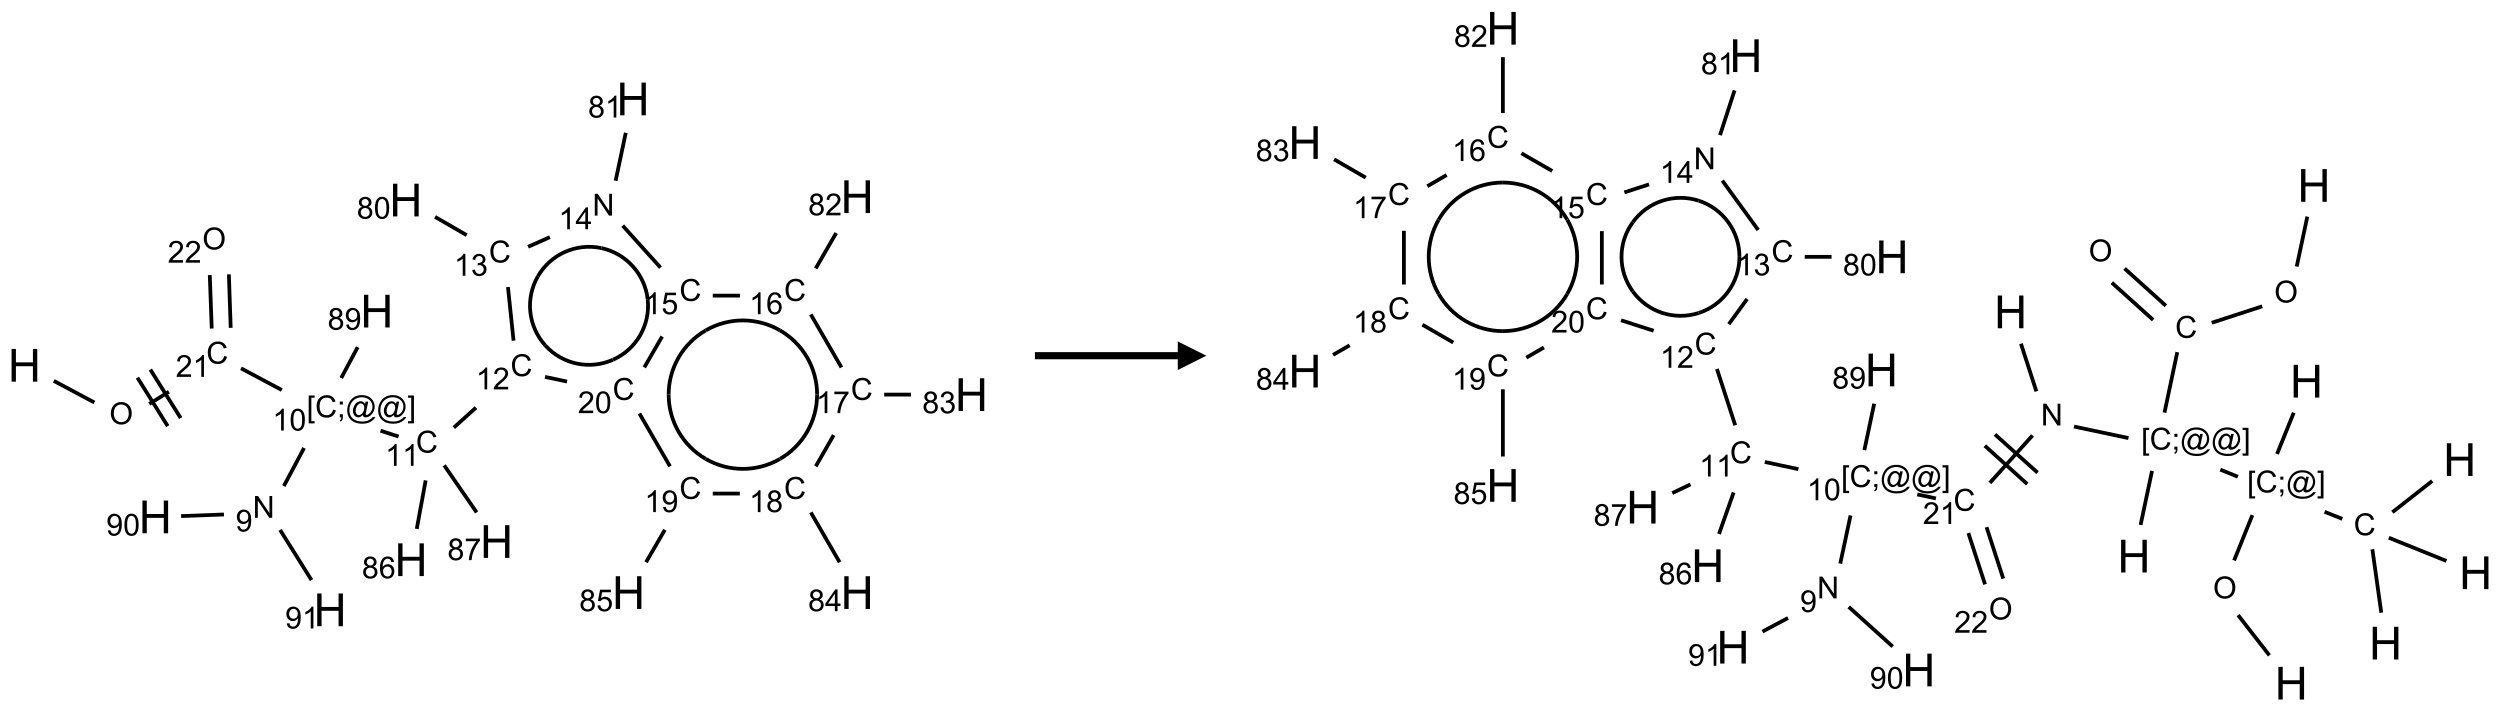 <?xml version="1.0" encoding="UTF-8"?>
<svg xmlns="http://www.w3.org/2000/svg" xmlns:xlink="http://www.w3.org/1999/xlink" width="875" height="249" viewBox="0 0 875 249">
<defs>
<g>
<g id="glyph-0-0">
<path d="M 2 0 L 2 -10 L 10 -10 L 10 0 Z M 2.25 -0.25 L 9.75 -0.25 L 9.75 -9.75 L 2.25 -9.75 Z M 2.25 -0.25 "/>
</g>
<g id="glyph-0-1">
<path d="M 1.281 0 L 1.281 -11.453 L 2.797 -11.453 L 2.797 -6.75 L 8.75 -6.75 L 8.75 -11.453 L 10.266 -11.453 L 10.266 0 L 8.75 0 L 8.75 -5.398 L 2.797 -5.398 L 2.797 0 Z M 1.281 0 "/>
</g>
<g id="glyph-1-0">
<path d="M 1.332 0 L 1.332 -6.668 L 6.668 -6.668 L 6.668 0 Z M 1.5 -0.168 L 6.5 -0.168 L 6.5 -6.5 L 1.5 -6.5 Z M 1.5 -0.168 "/>
</g>
<g id="glyph-1-1">
<path d="M 0.516 -3.719 C 0.516 -4.984 0.855 -5.977 1.535 -6.695 C 2.215 -7.414 3.094 -7.77 4.172 -7.77 C 4.875 -7.77 5.512 -7.602 6.078 -7.266 C 6.645 -6.93 7.074 -6.461 7.371 -5.855 C 7.668 -5.254 7.816 -4.57 7.816 -3.809 C 7.816 -3.035 7.66 -2.34 7.348 -1.73 C 7.035 -1.117 6.594 -0.656 6.02 -0.34 C 5.449 -0.027 4.828 0.129 4.168 0.129 C 3.449 0.129 2.805 -0.043 2.238 -0.391 C 1.672 -0.738 1.246 -1.211 0.953 -1.812 C 0.66 -2.414 0.516 -3.047 0.516 -3.719 Z M 1.559 -3.703 C 1.559 -2.781 1.805 -2.059 2.301 -1.527 C 2.793 -1 3.414 -0.734 4.16 -0.734 C 4.922 -0.734 5.547 -1 6.039 -1.535 C 6.531 -2.07 6.777 -2.828 6.777 -3.812 C 6.777 -4.434 6.672 -4.977 6.461 -5.441 C 6.25 -5.902 5.945 -6.262 5.539 -6.52 C 5.133 -6.773 4.68 -6.902 4.176 -6.902 C 3.461 -6.902 2.848 -6.656 2.332 -6.164 C 1.816 -5.672 1.559 -4.852 1.559 -3.703 Z M 1.559 -3.703 "/>
</g>
<g id="glyph-1-2">
<path d="M 6.27 -2.676 L 7.281 -2.422 C 7.07 -1.594 6.688 -0.961 6.137 -0.523 C 5.586 -0.086 4.914 0.129 4.121 0.129 C 3.297 0.129 2.629 -0.039 2.113 -0.371 C 1.598 -0.707 1.203 -1.191 0.934 -1.828 C 0.664 -2.465 0.531 -3.145 0.531 -3.875 C 0.531 -4.672 0.684 -5.363 0.988 -5.957 C 1.293 -6.547 1.723 -6.996 2.285 -7.305 C 2.844 -7.613 3.461 -7.766 4.137 -7.766 C 4.898 -7.766 5.543 -7.57 6.062 -7.184 C 6.582 -6.793 6.945 -6.246 7.152 -5.543 L 6.156 -5.309 C 5.98 -5.863 5.723 -6.266 5.387 -6.52 C 5.051 -6.773 4.625 -6.902 4.113 -6.902 C 3.527 -6.902 3.039 -6.762 2.645 -6.48 C 2.25 -6.199 1.973 -5.82 1.812 -5.348 C 1.652 -4.871 1.574 -4.383 1.574 -3.879 C 1.574 -3.23 1.668 -2.664 1.855 -2.18 C 2.047 -1.695 2.34 -1.332 2.738 -1.094 C 3.137 -0.855 3.57 -0.734 4.035 -0.734 C 4.602 -0.734 5.082 -0.898 5.473 -1.223 C 5.867 -1.551 6.133 -2.035 6.27 -2.676 Z M 6.27 -2.676 "/>
</g>
<g id="glyph-1-3">
<path d="M 5.371 -0.902 L 5.371 0 L 0.324 0 C 0.316 -0.227 0.352 -0.441 0.434 -0.652 C 0.562 -0.996 0.766 -1.332 1.051 -1.668 C 1.332 -2 1.742 -2.387 2.277 -2.824 C 3.105 -3.504 3.668 -4.043 3.957 -4.441 C 4.25 -4.84 4.395 -5.215 4.395 -5.566 C 4.395 -5.938 4.262 -6.254 3.996 -6.508 C 3.73 -6.762 3.387 -6.891 2.957 -6.891 C 2.508 -6.891 2.145 -6.754 1.875 -6.484 C 1.605 -6.215 1.469 -5.84 1.465 -5.359 L 0.5 -5.457 C 0.566 -6.176 0.812 -6.727 1.246 -7.102 C 1.676 -7.477 2.254 -7.668 2.98 -7.668 C 3.711 -7.668 4.293 -7.465 4.719 -7.059 C 5.145 -6.652 5.359 -6.148 5.359 -5.547 C 5.359 -5.242 5.297 -4.941 5.172 -4.645 C 5.047 -4.352 4.84 -4.039 4.551 -3.715 C 4.262 -3.387 3.777 -2.938 3.105 -2.371 C 2.543 -1.898 2.18 -1.578 2.02 -1.41 C 1.859 -1.242 1.73 -1.07 1.625 -0.902 Z M 5.371 -0.902 "/>
</g>
<g id="glyph-1-4">
<path d="M 3.973 0 L 3.035 0 L 3.035 -5.973 C 2.809 -5.758 2.516 -5.543 2.148 -5.328 C 1.781 -5.113 1.453 -4.953 1.16 -4.844 L 1.16 -5.75 C 1.684 -5.996 2.145 -6.297 2.535 -6.645 C 2.93 -6.996 3.207 -7.336 3.371 -7.668 L 3.973 -7.668 Z M 3.973 0 "/>
</g>
<g id="glyph-1-5">
<path d="M 0.723 2.121 L 0.723 -7.637 L 2.793 -7.637 L 2.793 -6.859 L 1.66 -6.859 L 1.66 1.344 L 2.793 1.344 L 2.793 2.121 Z M 0.723 2.121 "/>
</g>
<g id="glyph-1-6">
<path d="M 0.949 -4.465 L 0.949 -5.531 L 2.016 -5.531 L 2.016 -4.465 Z M 0.949 0 L 0.949 -1.066 L 2.016 -1.066 L 2.016 0 C 2.016 0.391 1.945 0.711 1.809 0.949 C 1.668 1.191 1.449 1.379 1.145 1.512 L 0.887 1.109 C 1.082 1.023 1.23 0.895 1.324 0.727 C 1.418 0.559 1.469 0.316 1.48 0 Z M 0.949 0 "/>
</g>
<g id="glyph-1-7">
<path d="M 6.047 -0.848 C 5.82 -0.59 5.57 -0.379 5.289 -0.223 C 5.008 -0.062 4.73 0.016 4.449 0.016 C 4.141 0.016 3.84 -0.074 3.547 -0.254 C 3.254 -0.434 3.02 -0.715 2.836 -1.09 C 2.652 -1.465 2.562 -1.875 2.562 -2.324 C 2.562 -2.875 2.703 -3.43 2.988 -3.98 C 3.27 -4.535 3.621 -4.953 4.043 -5.23 C 4.461 -5.508 4.871 -5.645 5.266 -5.645 C 5.566 -5.645 5.855 -5.566 6.129 -5.41 C 6.402 -5.25 6.641 -5.012 6.84 -4.688 L 7.016 -5.496 L 7.949 -5.496 L 7.199 -2 C 7.094 -1.516 7.043 -1.246 7.043 -1.191 C 7.043 -1.098 7.078 -1.02 7.148 -0.949 C 7.219 -0.883 7.305 -0.848 7.406 -0.848 C 7.59 -0.848 7.832 -0.953 8.129 -1.168 C 8.527 -1.445 8.84 -1.816 9.07 -2.285 C 9.301 -2.75 9.418 -3.234 9.418 -3.73 C 9.418 -4.309 9.27 -4.852 8.973 -5.355 C 8.676 -5.859 8.23 -6.262 7.645 -6.562 C 7.055 -6.863 6.406 -7.016 5.691 -7.016 C 4.879 -7.016 4.137 -6.824 3.465 -6.445 C 2.793 -6.066 2.273 -5.52 1.902 -4.809 C 1.535 -4.098 1.348 -3.34 1.348 -2.527 C 1.348 -1.676 1.535 -0.941 1.902 -0.328 C 2.273 0.285 2.809 0.742 3.508 1.035 C 4.207 1.328 4.984 1.473 5.832 1.473 C 6.742 1.473 7.504 1.32 8.121 1.016 C 8.734 0.711 9.195 0.34 9.5 -0.098 L 10.441 -0.098 C 10.266 0.266 9.961 0.637 9.531 1.016 C 9.102 1.395 8.59 1.695 7.996 1.914 C 7.402 2.133 6.688 2.246 5.848 2.246 C 5.078 2.246 4.367 2.145 3.715 1.949 C 3.066 1.75 2.512 1.453 2.051 1.055 C 1.594 0.656 1.25 0.199 1.016 -0.316 C 0.723 -0.973 0.578 -1.684 0.578 -2.441 C 0.578 -3.289 0.75 -4.098 1.098 -4.863 C 1.523 -5.805 2.125 -6.527 2.902 -7.027 C 3.684 -7.527 4.629 -7.777 5.738 -7.777 C 6.602 -7.777 7.375 -7.602 8.059 -7.246 C 8.746 -6.895 9.285 -6.371 9.684 -5.672 C 10.02 -5.07 10.188 -4.418 10.188 -3.715 C 10.188 -2.707 9.832 -1.812 9.125 -1.031 C 8.492 -0.328 7.801 0.02 7.051 0.02 C 6.812 0.02 6.617 -0.016 6.473 -0.09 C 6.324 -0.16 6.215 -0.266 6.145 -0.402 C 6.102 -0.488 6.066 -0.637 6.047 -0.848 Z M 3.527 -2.262 C 3.527 -1.785 3.641 -1.414 3.863 -1.152 C 4.09 -0.887 4.348 -0.754 4.641 -0.754 C 4.836 -0.754 5.039 -0.812 5.254 -0.93 C 5.469 -1.047 5.676 -1.219 5.871 -1.449 C 6.066 -1.676 6.23 -1.969 6.355 -2.32 C 6.48 -2.672 6.543 -3.027 6.543 -3.379 C 6.543 -3.852 6.426 -4.219 6.191 -4.48 C 5.957 -4.738 5.672 -4.871 5.332 -4.871 C 5.109 -4.871 4.902 -4.812 4.707 -4.699 C 4.512 -4.586 4.32 -4.406 4.137 -4.156 C 3.953 -3.906 3.805 -3.602 3.691 -3.246 C 3.582 -2.887 3.527 -2.559 3.527 -2.262 Z M 3.527 -2.262 "/>
</g>
<g id="glyph-1-8">
<path d="M 2.27 2.121 L 0.203 2.121 L 0.203 1.344 L 1.332 1.344 L 1.332 -6.859 L 0.203 -6.859 L 0.203 -7.637 L 2.27 -7.637 Z M 2.27 2.121 "/>
</g>
<g id="glyph-1-9">
<path d="M 0.441 -3.766 C 0.441 -4.668 0.535 -5.395 0.723 -5.945 C 0.906 -6.496 1.184 -6.922 1.551 -7.219 C 1.918 -7.516 2.375 -7.668 2.934 -7.668 C 3.344 -7.668 3.703 -7.586 4.012 -7.418 C 4.32 -7.254 4.574 -7.016 4.777 -6.707 C 4.977 -6.395 5.137 -6.016 5.25 -5.57 C 5.363 -5.125 5.422 -4.523 5.422 -3.766 C 5.422 -2.871 5.328 -2.148 5.145 -1.598 C 4.961 -1.047 4.688 -0.621 4.32 -0.32 C 3.953 -0.02 3.492 0.129 2.934 0.129 C 2.195 0.129 1.617 -0.133 1.199 -0.66 C 0.695 -1.297 0.441 -2.332 0.441 -3.766 Z M 1.406 -3.766 C 1.406 -2.512 1.555 -1.68 1.848 -1.262 C 2.141 -0.848 2.5 -0.641 2.934 -0.641 C 3.363 -0.641 3.727 -0.848 4.02 -1.266 C 4.312 -1.684 4.457 -2.516 4.457 -3.766 C 4.457 -5.023 4.312 -5.859 4.02 -6.27 C 3.727 -6.684 3.359 -6.891 2.922 -6.891 C 2.492 -6.891 2.148 -6.707 1.891 -6.344 C 1.566 -5.879 1.406 -5.02 1.406 -3.766 Z M 1.406 -3.766 "/>
</g>
<g id="glyph-1-10">
<path d="M 0.812 0 L 0.812 -7.637 L 1.848 -7.637 L 5.859 -1.641 L 5.859 -7.637 L 6.828 -7.637 L 6.828 0 L 5.793 0 L 1.781 -6 L 1.781 0 Z M 0.812 0 "/>
</g>
<g id="glyph-1-11">
<path d="M 0.582 -1.766 L 1.484 -1.848 C 1.562 -1.426 1.707 -1.117 1.922 -0.926 C 2.137 -0.734 2.414 -0.641 2.75 -0.641 C 3.039 -0.641 3.289 -0.707 3.508 -0.84 C 3.727 -0.973 3.902 -1.148 4.043 -1.367 C 4.18 -1.586 4.297 -1.887 4.391 -2.262 C 4.484 -2.637 4.531 -3.016 4.531 -3.406 C 4.531 -3.449 4.531 -3.512 4.527 -3.594 C 4.34 -3.297 4.082 -3.055 3.758 -2.867 C 3.434 -2.68 3.082 -2.59 2.703 -2.59 C 2.07 -2.59 1.535 -2.816 1.098 -3.277 C 0.66 -3.734 0.441 -4.34 0.441 -5.09 C 0.441 -5.863 0.672 -6.484 1.129 -6.957 C 1.586 -7.43 2.156 -7.668 2.844 -7.668 C 3.34 -7.668 3.793 -7.531 4.207 -7.266 C 4.617 -7 4.93 -6.617 5.145 -6.121 C 5.355 -5.629 5.465 -4.91 5.465 -3.973 C 5.465 -2.996 5.359 -2.223 5.145 -1.645 C 4.934 -1.066 4.617 -0.625 4.199 -0.324 C 3.781 -0.02 3.293 0.129 2.73 0.129 C 2.133 0.129 1.645 -0.035 1.266 -0.367 C 0.887 -0.699 0.66 -1.164 0.582 -1.766 Z M 4.422 -5.137 C 4.422 -5.676 4.277 -6.102 3.992 -6.418 C 3.707 -6.734 3.359 -6.891 2.957 -6.891 C 2.543 -6.891 2.18 -6.719 1.871 -6.379 C 1.562 -6.039 1.406 -5.598 1.406 -5.059 C 1.406 -4.57 1.555 -4.176 1.848 -3.871 C 2.141 -3.566 2.5 -3.418 2.934 -3.418 C 3.367 -3.418 3.723 -3.57 4.004 -3.871 C 4.281 -4.176 4.422 -4.598 4.422 -5.137 Z M 4.422 -5.137 "/>
</g>
<g id="glyph-1-12">
<path d="M 0.449 -2.016 L 1.387 -2.141 C 1.492 -1.609 1.676 -1.227 1.934 -0.992 C 2.191 -0.758 2.508 -0.641 2.879 -0.641 C 3.32 -0.641 3.695 -0.793 3.996 -1.098 C 4.301 -1.402 4.453 -1.781 4.453 -2.234 C 4.453 -2.664 4.312 -3.02 4.031 -3.301 C 3.75 -3.578 3.391 -3.719 2.957 -3.719 C 2.781 -3.719 2.562 -3.684 2.297 -3.613 L 2.402 -4.438 C 2.465 -4.43 2.516 -4.426 2.551 -4.426 C 2.949 -4.426 3.312 -4.531 3.629 -4.738 C 3.949 -4.949 4.109 -5.27 4.109 -5.703 C 4.109 -6.047 3.992 -6.332 3.762 -6.559 C 3.527 -6.785 3.227 -6.895 2.859 -6.895 C 2.496 -6.895 2.191 -6.781 1.949 -6.551 C 1.707 -6.324 1.547 -5.98 1.48 -5.52 L 0.543 -5.688 C 0.656 -6.316 0.918 -6.805 1.324 -7.148 C 1.73 -7.492 2.234 -7.668 2.84 -7.668 C 3.254 -7.668 3.641 -7.578 3.988 -7.398 C 4.34 -7.219 4.609 -6.977 4.793 -6.668 C 4.98 -6.359 5.074 -6.031 5.074 -5.684 C 5.074 -5.352 4.984 -5.051 4.809 -4.781 C 4.629 -4.512 4.367 -4.297 4.02 -4.137 C 4.473 -4.031 4.824 -3.816 5.074 -3.488 C 5.324 -3.16 5.449 -2.75 5.449 -2.254 C 5.449 -1.59 5.203 -1.023 4.719 -0.559 C 4.234 -0.098 3.617 0.137 2.875 0.137 C 2.203 0.137 1.648 -0.062 1.207 -0.465 C 0.762 -0.863 0.512 -1.379 0.449 -2.016 Z M 0.449 -2.016 "/>
</g>
<g id="glyph-1-13">
<path d="M 1.887 -4.141 C 1.496 -4.281 1.207 -4.484 1.02 -4.75 C 0.832 -5.016 0.738 -5.328 0.738 -5.699 C 0.738 -6.254 0.938 -6.719 1.34 -7.098 C 1.738 -7.477 2.27 -7.668 2.934 -7.668 C 3.598 -7.668 4.137 -7.473 4.543 -7.086 C 4.949 -6.699 5.152 -6.227 5.152 -5.672 C 5.152 -5.316 5.059 -5.008 4.871 -4.746 C 4.688 -4.484 4.406 -4.281 4.027 -4.141 C 4.496 -3.988 4.852 -3.742 5.098 -3.402 C 5.34 -3.062 5.465 -2.656 5.465 -2.184 C 5.465 -1.531 5.234 -0.98 4.77 -0.535 C 4.309 -0.09 3.703 0.129 2.949 0.129 C 2.195 0.129 1.586 -0.094 1.125 -0.539 C 0.664 -0.984 0.434 -1.543 0.434 -2.207 C 0.434 -2.703 0.559 -3.121 0.809 -3.457 C 1.062 -3.793 1.422 -4.02 1.887 -4.141 Z M 1.699 -5.73 C 1.699 -5.367 1.812 -5.074 2.047 -4.844 C 2.281 -4.613 2.582 -4.5 2.953 -4.5 C 3.312 -4.5 3.609 -4.613 3.84 -4.84 C 4.07 -5.066 4.188 -5.348 4.188 -5.676 C 4.188 -6.02 4.07 -6.309 3.832 -6.543 C 3.594 -6.777 3.297 -6.895 2.941 -6.895 C 2.586 -6.895 2.289 -6.781 2.051 -6.551 C 1.816 -6.324 1.699 -6.047 1.699 -5.73 Z M 1.395 -2.203 C 1.395 -1.938 1.461 -1.676 1.586 -1.426 C 1.711 -1.176 1.902 -0.984 2.152 -0.848 C 2.402 -0.711 2.672 -0.641 2.957 -0.641 C 3.406 -0.641 3.777 -0.785 4.066 -1.074 C 4.359 -1.363 4.504 -1.727 4.504 -2.172 C 4.504 -2.625 4.355 -2.996 4.055 -3.293 C 3.754 -3.586 3.379 -3.734 2.926 -3.734 C 2.484 -3.734 2.121 -3.59 1.832 -3.297 C 1.543 -3.004 1.395 -2.641 1.395 -2.203 Z M 1.395 -2.203 "/>
</g>
<g id="glyph-1-14">
<path d="M 3.449 0 L 3.449 -1.828 L 0.137 -1.828 L 0.137 -2.688 L 3.621 -7.637 L 4.387 -7.637 L 4.387 -2.688 L 5.418 -2.688 L 5.418 -1.828 L 4.387 -1.828 L 4.387 0 Z M 3.449 -2.688 L 3.449 -6.129 L 1.059 -2.688 Z M 3.449 -2.688 "/>
</g>
<g id="glyph-1-15">
<path d="M 0.441 -2 L 1.426 -2.082 C 1.5 -1.605 1.668 -1.242 1.934 -1.004 C 2.199 -0.762 2.52 -0.641 2.895 -0.641 C 3.348 -0.641 3.73 -0.812 4.043 -1.152 C 4.355 -1.492 4.512 -1.941 4.512 -2.504 C 4.512 -3.039 4.359 -3.461 4.059 -3.77 C 3.758 -4.078 3.367 -4.234 2.879 -4.234 C 2.578 -4.234 2.305 -4.164 2.062 -4.027 C 1.82 -3.891 1.629 -3.715 1.488 -3.496 L 0.609 -3.609 L 1.348 -7.531 L 5.145 -7.531 L 5.145 -6.637 L 2.098 -6.637 L 1.688 -4.582 C 2.145 -4.902 2.625 -5.062 3.129 -5.062 C 3.797 -5.062 4.359 -4.832 4.816 -4.371 C 5.277 -3.91 5.504 -3.312 5.504 -2.59 C 5.504 -1.898 5.305 -1.301 4.902 -0.797 C 4.41 -0.18 3.742 0.129 2.895 0.129 C 2.199 0.129 1.633 -0.062 1.195 -0.453 C 0.758 -0.844 0.504 -1.359 0.441 -2 Z M 0.441 -2 "/>
</g>
<g id="glyph-1-16">
<path d="M 5.309 -5.766 L 4.375 -5.691 C 4.293 -6.059 4.172 -6.328 4.02 -6.496 C 3.766 -6.762 3.453 -6.895 3.082 -6.895 C 2.785 -6.895 2.523 -6.812 2.297 -6.645 C 2 -6.43 1.77 -6.117 1.598 -5.703 C 1.43 -5.289 1.34 -4.703 1.332 -3.938 C 1.559 -4.281 1.836 -4.535 2.16 -4.703 C 2.488 -4.871 2.828 -4.953 3.188 -4.953 C 3.812 -4.953 4.344 -4.723 4.785 -4.262 C 5.223 -3.801 5.441 -3.207 5.441 -2.48 C 5.441 -2 5.34 -1.555 5.133 -1.145 C 4.926 -0.73 4.641 -0.418 4.281 -0.199 C 3.922 0.02 3.512 0.129 3.051 0.129 C 2.27 0.129 1.633 -0.156 1.141 -0.73 C 0.648 -1.305 0.402 -2.254 0.402 -3.574 C 0.402 -5.051 0.672 -6.121 1.219 -6.793 C 1.695 -7.375 2.336 -7.668 3.141 -7.668 C 3.742 -7.668 4.234 -7.5 4.617 -7.16 C 5 -6.824 5.23 -6.359 5.309 -5.766 Z M 1.48 -2.473 C 1.48 -2.152 1.547 -1.844 1.684 -1.547 C 1.82 -1.25 2.016 -1.027 2.262 -0.871 C 2.508 -0.719 2.766 -0.641 3.035 -0.641 C 3.434 -0.641 3.773 -0.801 4.059 -1.121 C 4.344 -1.441 4.484 -1.875 4.484 -2.422 C 4.484 -2.949 4.344 -3.367 4.062 -3.668 C 3.781 -3.973 3.426 -4.125 3 -4.125 C 2.578 -4.125 2.219 -3.973 1.922 -3.668 C 1.625 -3.363 1.48 -2.969 1.48 -2.473 Z M 1.48 -2.473 "/>
</g>
<g id="glyph-1-17">
<path d="M 0.504 -6.637 L 0.504 -7.535 L 5.449 -7.535 L 5.449 -6.809 C 4.961 -6.289 4.48 -5.602 4.004 -4.746 C 3.527 -3.887 3.156 -3.004 2.895 -2.098 C 2.707 -1.461 2.59 -0.762 2.535 0 L 1.574 0 C 1.582 -0.602 1.703 -1.328 1.926 -2.176 C 2.152 -3.027 2.477 -3.848 2.898 -4.637 C 3.32 -5.426 3.77 -6.094 4.246 -6.637 Z M 0.504 -6.637 "/>
</g>
</g>
</defs>
<path fill="none" stroke-width="0.033" stroke-linecap="butt" stroke-linejoin="miter" stroke="rgb(0%, 0%, 0%)" stroke-opacity="1" stroke-miterlimit="10" d="M 0.257 2.467 L 0.612 2.656 " transform="matrix(40, 0, 0, 40, 8.545, 34.629)"/>
<path fill="none" stroke-width="0.033" stroke-linecap="butt" stroke-linejoin="miter" stroke="rgb(0%, 0%, 0%)" stroke-opacity="1" stroke-miterlimit="10" d="M 1.092 2.669 L 1.264 2.562 " transform="matrix(40, 0, 0, 40, 8.545, 34.629)"/>
<path fill="none" stroke-width="0.033" stroke-linecap="butt" stroke-linejoin="miter" stroke="rgb(0%, 0%, 0%)" stroke-opacity="1" stroke-miterlimit="10" d="M 1.367 2.792 L 1.102 2.368 " transform="matrix(40, 0, 0, 40, 8.545, 34.629)"/>
<path fill="none" stroke-width="0.033" stroke-linecap="butt" stroke-linejoin="miter" stroke="rgb(0%, 0%, 0%)" stroke-opacity="1" stroke-miterlimit="10" d="M 1.254 2.863 L 0.989 2.439 " transform="matrix(40, 0, 0, 40, 8.545, 34.629)"/>
<path fill="none" stroke-width="0.033" stroke-linecap="butt" stroke-linejoin="miter" stroke="rgb(0%, 0%, 0%)" stroke-opacity="1" stroke-miterlimit="10" d="M 1.895 2.357 L 2.252 2.547 " transform="matrix(40, 0, 0, 40, 8.545, 34.629)"/>
<path fill="none" stroke-width="0.033" stroke-linecap="butt" stroke-linejoin="miter" stroke="rgb(0%, 0%, 0%)" stroke-opacity="1" stroke-miterlimit="10" d="M 2.447 3.054 L 2.27 3.387 " transform="matrix(40, 0, 0, 40, 8.545, 34.629)"/>
<path fill="none" stroke-width="0.033" stroke-linecap="butt" stroke-linejoin="miter" stroke="rgb(0%, 0%, 0%)" stroke-opacity="1" stroke-miterlimit="10" d="M 1.746 3.636 L 1.371 3.65 " transform="matrix(40, 0, 0, 40, 8.545, 34.629)"/>
<path fill="none" stroke-width="0.033" stroke-linecap="butt" stroke-linejoin="miter" stroke="rgb(0%, 0%, 0%)" stroke-opacity="1" stroke-miterlimit="10" d="M 2.237 3.771 L 2.512 4.21 " transform="matrix(40, 0, 0, 40, 8.545, 34.629)"/>
<path fill="none" stroke-width="0.033" stroke-linecap="butt" stroke-linejoin="miter" stroke="rgb(0%, 0%, 0%)" stroke-opacity="1" stroke-miterlimit="10" d="M 3.116 2.903 L 3.274 2.954 " transform="matrix(40, 0, 0, 40, 8.545, 34.629)"/>
<path fill="none" stroke-width="0.033" stroke-linecap="butt" stroke-linejoin="miter" stroke="rgb(0%, 0%, 0%)" stroke-opacity="1" stroke-miterlimit="10" d="M 3.757 2.876 L 3.951 2.701 " transform="matrix(40, 0, 0, 40, 8.545, 34.629)"/>
<path fill="none" stroke-width="0.033" stroke-linecap="butt" stroke-linejoin="miter" stroke="rgb(0%, 0%, 0%)" stroke-opacity="1" stroke-miterlimit="10" d="M 4.28 2.115 L 4.231 1.646 " transform="matrix(40, 0, 0, 40, 8.545, 34.629)"/>
<path fill="none" stroke-width="0.033" stroke-linecap="butt" stroke-linejoin="miter" stroke="rgb(0%, 0%, 0%)" stroke-opacity="1" stroke-miterlimit="10" d="M 3.87 1.192 L 3.593 1.032 " transform="matrix(40, 0, 0, 40, 8.545, 34.629)"/>
<path fill="none" stroke-width="0.033" stroke-linecap="butt" stroke-linejoin="miter" stroke="rgb(0%, 0%, 0%)" stroke-opacity="1" stroke-miterlimit="10" d="M 4.407 1.294 L 4.598 1.209 " transform="matrix(40, 0, 0, 40, 8.545, 34.629)"/>
<path fill="none" stroke-width="0.033" stroke-linecap="butt" stroke-linejoin="miter" stroke="rgb(0%, 0%, 0%)" stroke-opacity="1" stroke-miterlimit="10" d="M 5.173 0.716 L 5.262 0.296 " transform="matrix(40, 0, 0, 40, 8.545, 34.629)"/>
<path fill="none" stroke-width="0.033" stroke-linecap="butt" stroke-linejoin="miter" stroke="rgb(0%, 0%, 0%)" stroke-opacity="1" stroke-miterlimit="10" d="M 5.235 1.109 L 5.566 1.476 " transform="matrix(40, 0, 0, 40, 8.545, 34.629)"/>
<path fill="none" stroke-width="0.033" stroke-linecap="butt" stroke-linejoin="miter" stroke="rgb(0%, 0%, 0%)" stroke-opacity="1" stroke-miterlimit="10" d="M 6.023 1.721 L 6.261 1.721 " transform="matrix(40, 0, 0, 40, 8.545, 34.629)"/>
<path fill="none" stroke-width="0.033" stroke-linecap="butt" stroke-linejoin="miter" stroke="rgb(0%, 0%, 0%)" stroke-opacity="1" stroke-miterlimit="10" d="M 6.924 1.483 L 7.103 1.173 " transform="matrix(40, 0, 0, 40, 8.545, 34.629)"/>
<path fill="none" stroke-width="0.033" stroke-linecap="butt" stroke-linejoin="miter" stroke="rgb(0%, 0%, 0%)" stroke-opacity="1" stroke-miterlimit="10" d="M 6.881 1.886 L 7.149 2.349 " transform="matrix(40, 0, 0, 40, 8.545, 34.629)"/>
<path fill="none" stroke-width="0.033" stroke-linecap="butt" stroke-linejoin="miter" stroke="rgb(0%, 0%, 0%)" stroke-opacity="1" stroke-miterlimit="10" d="M 7.523 2.587 L 7.757 2.587 " transform="matrix(40, 0, 0, 40, 8.545, 34.629)"/>
<path fill="none" stroke-width="0.033" stroke-linecap="butt" stroke-linejoin="miter" stroke="rgb(0%, 0%, 0%)" stroke-opacity="1" stroke-miterlimit="10" d="M 7.081 2.942 L 6.924 3.215 " transform="matrix(40, 0, 0, 40, 8.545, 34.629)"/>
<path fill="none" stroke-width="0.033" stroke-linecap="butt" stroke-linejoin="miter" stroke="rgb(0%, 0%, 0%)" stroke-opacity="1" stroke-miterlimit="10" d="M 6.881 3.618 L 7.133 4.054 " transform="matrix(40, 0, 0, 40, 8.545, 34.629)"/>
<path fill="none" stroke-width="0.033" stroke-linecap="butt" stroke-linejoin="miter" stroke="rgb(0%, 0%, 0%)" stroke-opacity="1" stroke-miterlimit="10" d="M 6.26 3.453 L 6.023 3.453 " transform="matrix(40, 0, 0, 40, 8.545, 34.629)"/>
<path fill="none" stroke-width="0.033" stroke-linecap="butt" stroke-linejoin="miter" stroke="rgb(0%, 0%, 0%)" stroke-opacity="1" stroke-miterlimit="10" d="M 5.604 3.77 L 5.439 4.054 " transform="matrix(40, 0, 0, 40, 8.545, 34.629)"/>
<path fill="none" stroke-width="0.033" stroke-linecap="butt" stroke-linejoin="miter" stroke="rgb(0%, 0%, 0%)" stroke-opacity="1" stroke-miterlimit="10" d="M 5.649 3.215 L 5.381 2.752 " transform="matrix(40, 0, 0, 40, 8.545, 34.629)"/>
<path fill="none" stroke-width="0.033" stroke-linecap="butt" stroke-linejoin="miter" stroke="rgb(0%, 0%, 0%)" stroke-opacity="1" stroke-miterlimit="10" d="M 4.748 2.473 L 4.555 2.432 " transform="matrix(40, 0, 0, 40, 8.545, 34.629)"/>
<path fill="none" stroke-width="0.033" stroke-linecap="butt" stroke-linejoin="miter" stroke="rgb(0%, 0%, 0%)" stroke-opacity="1" stroke-miterlimit="10" d="M 5.424 2.349 L 5.58 2.079 " transform="matrix(40, 0, 0, 40, 8.545, 34.629)"/>
<path fill="none" stroke-width="0.033" stroke-linecap="butt" stroke-linejoin="miter" stroke="rgb(0%, 0%, 0%)" stroke-opacity="1" stroke-miterlimit="10" d="M 3.511 3.338 L 3.433 3.762 " transform="matrix(40, 0, 0, 40, 8.545, 34.629)"/>
<path fill="none" stroke-width="0.033" stroke-linecap="butt" stroke-linejoin="miter" stroke="rgb(0%, 0%, 0%)" stroke-opacity="1" stroke-miterlimit="10" d="M 3.673 3.206 L 3.957 3.618 " transform="matrix(40, 0, 0, 40, 8.545, 34.629)"/>
<path fill="none" stroke-width="0.033" stroke-linecap="butt" stroke-linejoin="miter" stroke="rgb(0%, 0%, 0%)" stroke-opacity="1" stroke-miterlimit="10" d="M 2.772 2.442 L 2.916 2.172 " transform="matrix(40, 0, 0, 40, 8.545, 34.629)"/>
<path fill="none" stroke-width="0.033" stroke-linecap="butt" stroke-linejoin="miter" stroke="rgb(0%, 0%, 0%)" stroke-opacity="1" stroke-miterlimit="10" d="M 1.805 2.003 L 1.789 1.535 " transform="matrix(40, 0, 0, 40, 8.545, 34.629)"/>
<path fill="none" stroke-width="0.033" stroke-linecap="butt" stroke-linejoin="miter" stroke="rgb(0%, 0%, 0%)" stroke-opacity="1" stroke-miterlimit="10" d="M 1.639 2.009 L 1.622 1.541 " transform="matrix(40, 0, 0, 40, 8.545, 34.629)"/>
<path fill="none" stroke-width="0.033" stroke-linecap="butt" stroke-linejoin="miter" stroke="rgb(0%, 0%, 0%)" stroke-opacity="1" stroke-miterlimit="10" d="M 4.557 2.156 C 4.407 1.989 4.381 1.746 4.493 1.552 " transform="matrix(40, 0, 0, 40, 8.545, 34.629)"/>
<path fill="none" stroke-width="0.033" stroke-linecap="butt" stroke-linejoin="miter" stroke="rgb(0%, 0%, 0%)" stroke-opacity="1" stroke-miterlimit="10" d="M 5.15 2.282 C 4.946 2.373 4.706 2.322 4.557 2.156 " transform="matrix(40, 0, 0, 40, 8.545, 34.629)"/>
<path fill="none" stroke-width="0.033" stroke-linecap="butt" stroke-linejoin="miter" stroke="rgb(0%, 0%, 0%)" stroke-opacity="1" stroke-miterlimit="10" d="M 5.454 1.756 C 5.477 1.979 5.355 2.191 5.15 2.282 " transform="matrix(40, 0, 0, 40, 8.545, 34.629)"/>
<path fill="none" stroke-width="0.033" stroke-linecap="butt" stroke-linejoin="miter" stroke="rgb(0%, 0%, 0%)" stroke-opacity="1" stroke-miterlimit="10" d="M 5.048 1.305 C 5.266 1.352 5.43 1.534 5.454 1.756 " transform="matrix(40, 0, 0, 40, 8.545, 34.629)"/>
<path fill="none" stroke-width="0.033" stroke-linecap="butt" stroke-linejoin="miter" stroke="rgb(0%, 0%, 0%)" stroke-opacity="1" stroke-miterlimit="10" d="M 4.493 1.552 C 4.605 1.358 4.829 1.259 5.048 1.305 " transform="matrix(40, 0, 0, 40, 8.545, 34.629)"/>
<path fill="none" stroke-width="0.033" stroke-linecap="butt" stroke-linejoin="miter" stroke="rgb(0%, 0%, 0%)" stroke-opacity="1" stroke-miterlimit="10" d="M 5.962 2.025 C 6.162 1.909 6.41 1.909 6.611 2.025 " transform="matrix(40, 0, 0, 40, 8.545, 34.629)"/>
<path fill="none" stroke-width="0.033" stroke-linecap="butt" stroke-linejoin="miter" stroke="rgb(0%, 0%, 0%)" stroke-opacity="1" stroke-miterlimit="10" d="M 5.637 2.587 C 5.637 2.355 5.761 2.141 5.962 2.025 " transform="matrix(40, 0, 0, 40, 8.545, 34.629)"/>
<path fill="none" stroke-width="0.033" stroke-linecap="butt" stroke-linejoin="miter" stroke="rgb(0%, 0%, 0%)" stroke-opacity="1" stroke-miterlimit="10" d="M 5.962 3.15 C 5.761 3.034 5.637 2.819 5.637 2.587 " transform="matrix(40, 0, 0, 40, 8.545, 34.629)"/>
<path fill="none" stroke-width="0.033" stroke-linecap="butt" stroke-linejoin="miter" stroke="rgb(0%, 0%, 0%)" stroke-opacity="1" stroke-miterlimit="10" d="M 6.611 3.15 C 6.41 3.266 6.162 3.266 5.962 3.15 " transform="matrix(40, 0, 0, 40, 8.545, 34.629)"/>
<path fill="none" stroke-width="0.033" stroke-linecap="butt" stroke-linejoin="miter" stroke="rgb(0%, 0%, 0%)" stroke-opacity="1" stroke-miterlimit="10" d="M 6.936 2.587 C 6.936 2.819 6.812 3.034 6.611 3.15 " transform="matrix(40, 0, 0, 40, 8.545, 34.629)"/>
<path fill="none" stroke-width="0.033" stroke-linecap="butt" stroke-linejoin="miter" stroke="rgb(0%, 0%, 0%)" stroke-opacity="1" stroke-miterlimit="10" d="M 6.611 2.025 C 6.812 2.141 6.936 2.355 6.936 2.587 " transform="matrix(40, 0, 0, 40, 8.545, 34.629)"/>
<g fill="rgb(0%, 0%, 0%)" fill-opacity="1">
<use xlink:href="#glyph-0-1" x="2.773" y="133.578"/>
</g>
<g fill="rgb(0%, 0%, 0%)" fill-opacity="1">
<use xlink:href="#glyph-1-1" x="38.285" y="148.477"/>
</g>
<g fill="rgb(0%, 0%, 0%)" fill-opacity="1">
<use xlink:href="#glyph-1-2" x="72.191" y="127.277"/>
</g>
<g fill="rgb(0%, 0%, 0%)" fill-opacity="1">
<use xlink:href="#glyph-1-3" x="61.484" y="131.91"/>
<use xlink:href="#glyph-1-4" x="67.417" y="131.91"/>
</g>
<g fill="rgb(0%, 0%, 0%)" fill-opacity="1">
<use xlink:href="#glyph-1-5" x="107.316" y="146.062"/>
<use xlink:href="#glyph-1-2" x="110.28" y="146.062"/>
<use xlink:href="#glyph-1-6" x="117.983" y="146.062"/>
<use xlink:href="#glyph-1-7" x="120.947" y="146.062"/>
<use xlink:href="#glyph-1-7" x="131.775" y="146.062"/>
<use xlink:href="#glyph-1-8" x="142.603" y="146.062"/>
</g>
<g fill="rgb(0%, 0%, 0%)" fill-opacity="1">
<use xlink:href="#glyph-1-4" x="95.352" y="150.691"/>
<use xlink:href="#glyph-1-9" x="101.284" y="150.691"/>
</g>
<g fill="rgb(0%, 0%, 0%)" fill-opacity="1">
<use xlink:href="#glyph-1-10" x="88.449" y="181.238"/>
</g>
<g fill="rgb(0%, 0%, 0%)" fill-opacity="1">
<use xlink:href="#glyph-1-11" x="82.461" y="186.008"/>
</g>
<g fill="rgb(0%, 0%, 0%)" fill-opacity="1">
<use xlink:href="#glyph-0-1" x="48.574" y="186.652"/>
</g>
<g fill="rgb(0%, 0%, 0%)" fill-opacity="1">
<use xlink:href="#glyph-1-11" x="37.168" y="187.445"/>
<use xlink:href="#glyph-1-9" x="43.1" y="187.445"/>
</g>
<g fill="rgb(0%, 0%, 0%)" fill-opacity="1">
<use xlink:href="#glyph-0-1" x="109.75" y="219.176"/>
</g>
<g fill="rgb(0%, 0%, 0%)" fill-opacity="1">
<use xlink:href="#glyph-1-11" x="99.789" y="219.969"/>
<use xlink:href="#glyph-1-4" x="105.721" y="219.969"/>
</g>
<g fill="rgb(0%, 0%, 0%)" fill-opacity="1">
<use xlink:href="#glyph-1-2" x="145.551" y="158.414"/>
</g>
<g fill="rgb(0%, 0%, 0%)" fill-opacity="1">
<use xlink:href="#glyph-1-4" x="134.84" y="163.051"/>
<use xlink:href="#glyph-1-4" x="140.772" y="163.051"/>
</g>
<g fill="rgb(0%, 0%, 0%)" fill-opacity="1">
<use xlink:href="#glyph-1-2" x="178.652" y="131.648"/>
</g>
<g fill="rgb(0%, 0%, 0%)" fill-opacity="1">
<use xlink:href="#glyph-1-4" x="166.547" y="136.285"/>
<use xlink:href="#glyph-1-3" x="172.479" y="136.285"/>
</g>
<g fill="rgb(0%, 0%, 0%)" fill-opacity="1">
<use xlink:href="#glyph-1-2" x="171.098" y="91.867"/>
</g>
<g fill="rgb(0%, 0%, 0%)" fill-opacity="1">
<use xlink:href="#glyph-1-4" x="158.91" y="96.504"/>
<use xlink:href="#glyph-1-12" x="164.842" y="96.504"/>
</g>
<g fill="rgb(0%, 0%, 0%)" fill-opacity="1">
<use xlink:href="#glyph-0-1" x="136.277" y="75.75"/>
</g>
<g fill="rgb(0%, 0%, 0%)" fill-opacity="1">
<use xlink:href="#glyph-1-13" x="124.867" y="76.543"/>
<use xlink:href="#glyph-1-9" x="130.799" y="76.543"/>
</g>
<g fill="rgb(0%, 0%, 0%)" fill-opacity="1">
<use xlink:href="#glyph-1-10" x="207.359" y="75.465"/>
</g>
<g fill="rgb(0%, 0%, 0%)" fill-opacity="1">
<use xlink:href="#glyph-1-4" x="195.484" y="80.234"/>
<use xlink:href="#glyph-1-14" x="201.417" y="80.234"/>
</g>
<g fill="rgb(0%, 0%, 0%)" fill-opacity="1">
<use xlink:href="#glyph-0-1" x="215.777" y="40.355"/>
</g>
<g fill="rgb(0%, 0%, 0%)" fill-opacity="1">
<use xlink:href="#glyph-1-13" x="205.816" y="41.148"/>
<use xlink:href="#glyph-1-4" x="211.749" y="41.148"/>
</g>
<g fill="rgb(0%, 0%, 0%)" fill-opacity="1">
<use xlink:href="#glyph-1-2" x="237.777" y="105.324"/>
</g>
<g fill="rgb(0%, 0%, 0%)" fill-opacity="1">
<use xlink:href="#glyph-1-4" x="225.535" y="109.961"/>
<use xlink:href="#glyph-1-15" x="231.467" y="109.961"/>
</g>
<g fill="rgb(0%, 0%, 0%)" fill-opacity="1">
<use xlink:href="#glyph-1-2" x="274.402" y="105.324"/>
</g>
<g fill="rgb(0%, 0%, 0%)" fill-opacity="1">
<use xlink:href="#glyph-1-4" x="262.223" y="109.961"/>
<use xlink:href="#glyph-1-16" x="268.155" y="109.961"/>
</g>
<g fill="rgb(0%, 0%, 0%)" fill-opacity="1">
<use xlink:href="#glyph-0-1" x="294.223" y="74.566"/>
</g>
<g fill="rgb(0%, 0%, 0%)" fill-opacity="1">
<use xlink:href="#glyph-1-13" x="282.867" y="75.359"/>
<use xlink:href="#glyph-1-3" x="288.799" y="75.359"/>
</g>
<g fill="rgb(0%, 0%, 0%)" fill-opacity="1">
<use xlink:href="#glyph-1-2" x="297.777" y="139.965"/>
</g>
<g fill="rgb(0%, 0%, 0%)" fill-opacity="1">
<use xlink:href="#glyph-1-4" x="285.594" y="144.602"/>
<use xlink:href="#glyph-1-17" x="291.526" y="144.602"/>
</g>
<g fill="rgb(0%, 0%, 0%)" fill-opacity="1">
<use xlink:href="#glyph-0-1" x="334.223" y="143.848"/>
</g>
<g fill="rgb(0%, 0%, 0%)" fill-opacity="1">
<use xlink:href="#glyph-1-13" x="322.789" y="144.641"/>
<use xlink:href="#glyph-1-12" x="328.721" y="144.641"/>
</g>
<g fill="rgb(0%, 0%, 0%)" fill-opacity="1">
<use xlink:href="#glyph-1-2" x="274.402" y="174.609"/>
</g>
<g fill="rgb(0%, 0%, 0%)" fill-opacity="1">
<use xlink:href="#glyph-1-4" x="262.203" y="179.242"/>
<use xlink:href="#glyph-1-13" x="268.135" y="179.242"/>
</g>
<g fill="rgb(0%, 0%, 0%)" fill-opacity="1">
<use xlink:href="#glyph-0-1" x="294.223" y="213.133"/>
</g>
<g fill="rgb(0%, 0%, 0%)" fill-opacity="1">
<use xlink:href="#glyph-1-13" x="282.82" y="213.922"/>
<use xlink:href="#glyph-1-14" x="288.753" y="213.922"/>
</g>
<g fill="rgb(0%, 0%, 0%)" fill-opacity="1">
<use xlink:href="#glyph-1-2" x="237.777" y="174.609"/>
</g>
<g fill="rgb(0%, 0%, 0%)" fill-opacity="1">
<use xlink:href="#glyph-1-4" x="225.578" y="179.242"/>
<use xlink:href="#glyph-1-11" x="231.51" y="179.242"/>
</g>
<g fill="rgb(0%, 0%, 0%)" fill-opacity="1">
<use xlink:href="#glyph-0-1" x="214.223" y="213.133"/>
</g>
<g fill="rgb(0%, 0%, 0%)" fill-opacity="1">
<use xlink:href="#glyph-1-13" x="202.734" y="213.922"/>
<use xlink:href="#glyph-1-15" x="208.667" y="213.922"/>
</g>
<g fill="rgb(0%, 0%, 0%)" fill-opacity="1">
<use xlink:href="#glyph-1-2" x="214.402" y="139.965"/>
</g>
<g fill="rgb(0%, 0%, 0%)" fill-opacity="1">
<use xlink:href="#glyph-1-3" x="202.246" y="144.602"/>
<use xlink:href="#glyph-1-9" x="208.178" y="144.602"/>
</g>
<g fill="rgb(0%, 0%, 0%)" fill-opacity="1">
<use xlink:href="#glyph-0-1" x="138.082" y="201.629"/>
</g>
<g fill="rgb(0%, 0%, 0%)" fill-opacity="1">
<use xlink:href="#glyph-1-13" x="126.656" y="202.422"/>
<use xlink:href="#glyph-1-16" x="132.589" y="202.422"/>
</g>
<g fill="rgb(0%, 0%, 0%)" fill-opacity="1">
<use xlink:href="#glyph-0-1" x="168.027" y="195.262"/>
</g>
<g fill="rgb(0%, 0%, 0%)" fill-opacity="1">
<use xlink:href="#glyph-1-13" x="156.594" y="196.055"/>
<use xlink:href="#glyph-1-17" x="162.526" y="196.055"/>
</g>
<g fill="rgb(0%, 0%, 0%)" fill-opacity="1">
<use xlink:href="#glyph-0-1" x="126.109" y="114.621"/>
</g>
<g fill="rgb(0%, 0%, 0%)" fill-opacity="1">
<use xlink:href="#glyph-1-13" x="114.66" y="115.41"/>
<use xlink:href="#glyph-1-11" x="120.592" y="115.41"/>
</g>
<g fill="rgb(0%, 0%, 0%)" fill-opacity="1">
<use xlink:href="#glyph-1-1" x="70.812" y="87.305"/>
</g>
<g fill="rgb(0%, 0%, 0%)" fill-opacity="1">
<use xlink:href="#glyph-1-3" x="58.691" y="91.938"/>
<use xlink:href="#glyph-1-3" x="64.624" y="91.938"/>
</g>
<path fill-rule="nonzero" fill="rgb(0%, 0%, 0%)" fill-opacity="1" d="M 362.223 125.75 L 412.223 125.75 L 412.223 129.5 L 422.223 124.5 L 412.223 119.5 L 412.223 123.25 L 362.223 123.25 "/>
<path fill="none" stroke-width="0.033" stroke-linecap="butt" stroke-linejoin="miter" stroke="rgb(0%, 0%, 0%)" stroke-opacity="1" stroke-miterlimit="10" d="M 8.771 1.648 L 8.678 2.085 " transform="matrix(40, 0, 0, 40, 456.729, 9.893)"/>
<path fill="none" stroke-width="0.033" stroke-linecap="butt" stroke-linejoin="miter" stroke="rgb(0%, 0%, 0%)" stroke-opacity="1" stroke-miterlimit="10" d="M 8.376 2.433 L 7.934 2.577 " transform="matrix(40, 0, 0, 40, 456.729, 9.893)"/>
<path fill="none" stroke-width="0.033" stroke-linecap="butt" stroke-linejoin="miter" stroke="rgb(0%, 0%, 0%)" stroke-opacity="1" stroke-miterlimit="10" d="M 7.533 2.428 L 7.172 2.102 " transform="matrix(40, 0, 0, 40, 456.729, 9.893)"/>
<path fill="none" stroke-width="0.033" stroke-linecap="butt" stroke-linejoin="miter" stroke="rgb(0%, 0%, 0%)" stroke-opacity="1" stroke-miterlimit="10" d="M 7.422 2.552 L 7.06 2.226 " transform="matrix(40, 0, 0, 40, 456.729, 9.893)"/>
<path fill="none" stroke-width="0.033" stroke-linecap="butt" stroke-linejoin="miter" stroke="rgb(0%, 0%, 0%)" stroke-opacity="1" stroke-miterlimit="10" d="M 7.633 2.834 L 7.521 3.363 " transform="matrix(40, 0, 0, 40, 456.729, 9.893)"/>
<path fill="none" stroke-width="0.033" stroke-linecap="butt" stroke-linejoin="miter" stroke="rgb(0%, 0%, 0%)" stroke-opacity="1" stroke-miterlimit="10" d="M 7.412 3.873 L 7.312 4.346 " transform="matrix(40, 0, 0, 40, 456.729, 9.893)"/>
<path fill="none" stroke-width="0.033" stroke-linecap="butt" stroke-linejoin="miter" stroke="rgb(0%, 0%, 0%)" stroke-opacity="1" stroke-miterlimit="10" d="M 7.206 3.586 L 6.729 3.485 " transform="matrix(40, 0, 0, 40, 456.729, 9.893)"/>
<path fill="none" stroke-width="0.033" stroke-linecap="butt" stroke-linejoin="miter" stroke="rgb(0%, 0%, 0%)" stroke-opacity="1" stroke-miterlimit="10" d="M 6.4 3.177 L 6.265 2.76 " transform="matrix(40, 0, 0, 40, 456.729, 9.893)"/>
<path fill="none" stroke-width="0.033" stroke-linecap="butt" stroke-linejoin="miter" stroke="rgb(0%, 0%, 0%)" stroke-opacity="1" stroke-miterlimit="10" d="M 6.366 3.563 L 5.993 3.978 " transform="matrix(40, 0, 0, 40, 456.729, 9.893)"/>
<path fill="none" stroke-width="0.033" stroke-linecap="butt" stroke-linejoin="miter" stroke="rgb(0%, 0%, 0%)" stroke-opacity="1" stroke-miterlimit="10" d="M 5.949 3.653 L 6.32 3.988 " transform="matrix(40, 0, 0, 40, 456.729, 9.893)"/>
<path fill="none" stroke-width="0.033" stroke-linecap="butt" stroke-linejoin="miter" stroke="rgb(0%, 0%, 0%)" stroke-opacity="1" stroke-miterlimit="10" d="M 6.038 3.554 L 6.41 3.888 " transform="matrix(40, 0, 0, 40, 456.729, 9.893)"/>
<path fill="none" stroke-width="0.033" stroke-linecap="butt" stroke-linejoin="miter" stroke="rgb(0%, 0%, 0%)" stroke-opacity="1" stroke-miterlimit="10" d="M 5.521 4.114 L 5.358 4.079 " transform="matrix(40, 0, 0, 40, 456.729, 9.893)"/>
<path fill="none" stroke-width="0.033" stroke-linecap="butt" stroke-linejoin="miter" stroke="rgb(0%, 0%, 0%)" stroke-opacity="1" stroke-miterlimit="10" d="M 4.774 4.263 L 4.684 4.684 " transform="matrix(40, 0, 0, 40, 456.729, 9.893)"/>
<path fill="none" stroke-width="0.033" stroke-linecap="butt" stroke-linejoin="miter" stroke="rgb(0%, 0%, 0%)" stroke-opacity="1" stroke-miterlimit="10" d="M 4.758 5.063 L 5.143 5.41 " transform="matrix(40, 0, 0, 40, 456.729, 9.893)"/>
<path fill="none" stroke-width="0.033" stroke-linecap="butt" stroke-linejoin="miter" stroke="rgb(0%, 0%, 0%)" stroke-opacity="1" stroke-miterlimit="10" d="M 4.227 5.16 L 4.003 5.279 " transform="matrix(40, 0, 0, 40, 456.729, 9.893)"/>
<path fill="none" stroke-width="0.033" stroke-linecap="butt" stroke-linejoin="miter" stroke="rgb(0%, 0%, 0%)" stroke-opacity="1" stroke-miterlimit="10" d="M 4.318 3.858 L 4.024 3.795 " transform="matrix(40, 0, 0, 40, 456.729, 9.893)"/>
<path fill="none" stroke-width="0.033" stroke-linecap="butt" stroke-linejoin="miter" stroke="rgb(0%, 0%, 0%)" stroke-opacity="1" stroke-miterlimit="10" d="M 3.765 3.474 L 3.605 2.981 " transform="matrix(40, 0, 0, 40, 456.729, 9.893)"/>
<path fill="none" stroke-width="0.033" stroke-linecap="butt" stroke-linejoin="miter" stroke="rgb(0%, 0%, 0%)" stroke-opacity="1" stroke-miterlimit="10" d="M 3.709 2.589 L 3.869 2.369 " transform="matrix(40, 0, 0, 40, 456.729, 9.893)"/>
<path fill="none" stroke-width="0.033" stroke-linecap="butt" stroke-linejoin="miter" stroke="rgb(0%, 0%, 0%)" stroke-opacity="1" stroke-miterlimit="10" d="M 4.373 2 L 4.608 2 " transform="matrix(40, 0, 0, 40, 456.729, 9.893)"/>
<path fill="none" stroke-width="0.033" stroke-linecap="butt" stroke-linejoin="miter" stroke="rgb(0%, 0%, 0%)" stroke-opacity="1" stroke-miterlimit="10" d="M 3.966 1.765 L 3.652 1.333 " transform="matrix(40, 0, 0, 40, 456.729, 9.893)"/>
<path fill="none" stroke-width="0.033" stroke-linecap="butt" stroke-linejoin="miter" stroke="rgb(0%, 0%, 0%)" stroke-opacity="1" stroke-miterlimit="10" d="M 3.632 0.935 L 3.759 0.544 " transform="matrix(40, 0, 0, 40, 456.729, 9.893)"/>
<path fill="none" stroke-width="0.033" stroke-linecap="butt" stroke-linejoin="miter" stroke="rgb(0%, 0%, 0%)" stroke-opacity="1" stroke-miterlimit="10" d="M 3.011 1.366 L 2.795 1.436 " transform="matrix(40, 0, 0, 40, 456.729, 9.893)"/>
<path fill="none" stroke-width="0.033" stroke-linecap="butt" stroke-linejoin="miter" stroke="rgb(0%, 0%, 0%)" stroke-opacity="1" stroke-miterlimit="10" d="M 2.164 1.249 L 1.894 1.094 " transform="matrix(40, 0, 0, 40, 456.729, 9.893)"/>
<path fill="none" stroke-width="0.033" stroke-linecap="butt" stroke-linejoin="miter" stroke="rgb(0%, 0%, 0%)" stroke-opacity="1" stroke-miterlimit="10" d="M 1.732 0.742 L 1.732 0.253 " transform="matrix(40, 0, 0, 40, 456.729, 9.893)"/>
<path fill="none" stroke-width="0.033" stroke-linecap="butt" stroke-linejoin="miter" stroke="rgb(0%, 0%, 0%)" stroke-opacity="1" stroke-miterlimit="10" d="M 1.24 1.284 L 1.071 1.382 " transform="matrix(40, 0, 0, 40, 456.729, 9.893)"/>
<path fill="none" stroke-width="0.033" stroke-linecap="butt" stroke-linejoin="miter" stroke="rgb(0%, 0%, 0%)" stroke-opacity="1" stroke-miterlimit="10" d="M 0.532 1.307 L 0.255 1.147 " transform="matrix(40, 0, 0, 40, 456.729, 9.893)"/>
<path fill="none" stroke-width="0.033" stroke-linecap="butt" stroke-linejoin="miter" stroke="rgb(0%, 0%, 0%)" stroke-opacity="1" stroke-miterlimit="10" d="M 0.866 1.772 L 0.866 2.242 " transform="matrix(40, 0, 0, 40, 456.729, 9.893)"/>
<path fill="none" stroke-width="0.033" stroke-linecap="butt" stroke-linejoin="miter" stroke="rgb(0%, 0%, 0%)" stroke-opacity="1" stroke-miterlimit="10" d="M 0.391 2.774 L 0.246 2.858 " transform="matrix(40, 0, 0, 40, 456.729, 9.893)"/>
<path fill="none" stroke-width="0.033" stroke-linecap="butt" stroke-linejoin="miter" stroke="rgb(0%, 0%, 0%)" stroke-opacity="1" stroke-miterlimit="10" d="M 1.028 2.594 L 1.298 2.75 " transform="matrix(40, 0, 0, 40, 456.729, 9.893)"/>
<path fill="none" stroke-width="0.033" stroke-linecap="butt" stroke-linejoin="miter" stroke="rgb(0%, 0%, 0%)" stroke-opacity="1" stroke-miterlimit="10" d="M 1.732 3.159 L 1.732 3.747 " transform="matrix(40, 0, 0, 40, 456.729, 9.893)"/>
<path fill="none" stroke-width="0.033" stroke-linecap="butt" stroke-linejoin="miter" stroke="rgb(0%, 0%, 0%)" stroke-opacity="1" stroke-miterlimit="10" d="M 1.937 2.882 L 2.091 2.793 " transform="matrix(40, 0, 0, 40, 456.729, 9.893)"/>
<path fill="none" stroke-width="0.033" stroke-linecap="butt" stroke-linejoin="miter" stroke="rgb(0%, 0%, 0%)" stroke-opacity="1" stroke-miterlimit="10" d="M 2.766 2.555 L 3.051 2.647 " transform="matrix(40, 0, 0, 40, 456.729, 9.893)"/>
<path fill="none" stroke-width="0.033" stroke-linecap="butt" stroke-linejoin="miter" stroke="rgb(0%, 0%, 0%)" stroke-opacity="1" stroke-miterlimit="10" d="M 2.598 2.242 L 2.598 1.775 " transform="matrix(40, 0, 0, 40, 456.729, 9.893)"/>
<path fill="none" stroke-width="0.033" stroke-linecap="butt" stroke-linejoin="miter" stroke="rgb(0%, 0%, 0%)" stroke-opacity="1" stroke-miterlimit="10" d="M 3.751 4.062 L 3.623 4.425 " transform="matrix(40, 0, 0, 40, 456.729, 9.893)"/>
<path fill="none" stroke-width="0.033" stroke-linecap="butt" stroke-linejoin="miter" stroke="rgb(0%, 0%, 0%)" stroke-opacity="1" stroke-miterlimit="10" d="M 3.374 3.991 L 3.214 4.067 " transform="matrix(40, 0, 0, 40, 456.729, 9.893)"/>
<path fill="none" stroke-width="0.033" stroke-linecap="butt" stroke-linejoin="miter" stroke="rgb(0%, 0%, 0%)" stroke-opacity="1" stroke-miterlimit="10" d="M 4.895 3.691 L 4.981 3.285 " transform="matrix(40, 0, 0, 40, 456.729, 9.893)"/>
<path fill="none" stroke-width="0.033" stroke-linecap="butt" stroke-linejoin="miter" stroke="rgb(0%, 0%, 0%)" stroke-opacity="1" stroke-miterlimit="10" d="M 5.805 4.417 L 5.951 4.866 " transform="matrix(40, 0, 0, 40, 456.729, 9.893)"/>
<path fill="none" stroke-width="0.033" stroke-linecap="butt" stroke-linejoin="miter" stroke="rgb(0%, 0%, 0%)" stroke-opacity="1" stroke-miterlimit="10" d="M 5.964 4.365 L 6.11 4.815 " transform="matrix(40, 0, 0, 40, 456.729, 9.893)"/>
<path fill="none" stroke-width="0.033" stroke-linecap="butt" stroke-linejoin="miter" stroke="rgb(0%, 0%, 0%)" stroke-opacity="1" stroke-miterlimit="10" d="M 8.009 3.862 L 8.163 3.924 " transform="matrix(40, 0, 0, 40, 456.729, 9.893)"/>
<path fill="none" stroke-width="0.033" stroke-linecap="butt" stroke-linejoin="miter" stroke="rgb(0%, 0%, 0%)" stroke-opacity="1" stroke-miterlimit="10" d="M 8.506 3.725 L 8.652 3.364 " transform="matrix(40, 0, 0, 40, 456.729, 9.893)"/>
<path fill="none" stroke-width="0.033" stroke-linecap="butt" stroke-linejoin="miter" stroke="rgb(0%, 0%, 0%)" stroke-opacity="1" stroke-miterlimit="10" d="M 8.29 4.26 L 8.13 4.657 " transform="matrix(40, 0, 0, 40, 456.729, 9.893)"/>
<path fill="none" stroke-width="0.033" stroke-linecap="butt" stroke-linejoin="miter" stroke="rgb(0%, 0%, 0%)" stroke-opacity="1" stroke-miterlimit="10" d="M 8.165 5.135 L 8.439 5.487 " transform="matrix(40, 0, 0, 40, 456.729, 9.893)"/>
<path fill="none" stroke-width="0.033" stroke-linecap="butt" stroke-linejoin="miter" stroke="rgb(0%, 0%, 0%)" stroke-opacity="1" stroke-miterlimit="10" d="M 8.922 4.231 L 9.077 4.293 " transform="matrix(40, 0, 0, 40, 456.729, 9.893)"/>
<path fill="none" stroke-width="0.033" stroke-linecap="butt" stroke-linejoin="miter" stroke="rgb(0%, 0%, 0%)" stroke-opacity="1" stroke-miterlimit="10" d="M 9.34 4.559 L 9.418 5.114 " transform="matrix(40, 0, 0, 40, 456.729, 9.893)"/>
<path fill="none" stroke-width="0.033" stroke-linecap="butt" stroke-linejoin="miter" stroke="rgb(0%, 0%, 0%)" stroke-opacity="1" stroke-miterlimit="10" d="M 9.515 4.235 L 9.864 3.961 " transform="matrix(40, 0, 0, 40, 456.729, 9.893)"/>
<path fill="none" stroke-width="0.033" stroke-linecap="butt" stroke-linejoin="miter" stroke="rgb(0%, 0%, 0%)" stroke-opacity="1" stroke-miterlimit="10" d="M 9.484 4.458 L 9.988 4.661 " transform="matrix(40, 0, 0, 40, 456.729, 9.893)"/>
<path fill="none" stroke-width="0.033" stroke-linecap="butt" stroke-linejoin="miter" stroke="rgb(0%, 0%, 0%)" stroke-opacity="1" stroke-miterlimit="10" d="M 3.802 2 C 3.802 2.224 3.658 2.422 3.446 2.491 " transform="matrix(40, 0, 0, 40, 456.729, 9.893)"/>
<path fill="none" stroke-width="0.033" stroke-linecap="butt" stroke-linejoin="miter" stroke="rgb(0%, 0%, 0%)" stroke-opacity="1" stroke-miterlimit="10" d="M 3.446 1.509 C 3.658 1.578 3.802 1.776 3.802 2 " transform="matrix(40, 0, 0, 40, 456.729, 9.893)"/>
<path fill="none" stroke-width="0.033" stroke-linecap="butt" stroke-linejoin="miter" stroke="rgb(0%, 0%, 0%)" stroke-opacity="1" stroke-miterlimit="10" d="M 2.869 1.697 C 3 1.516 3.233 1.44 3.446 1.509 " transform="matrix(40, 0, 0, 40, 456.729, 9.893)"/>
<path fill="none" stroke-width="0.033" stroke-linecap="butt" stroke-linejoin="miter" stroke="rgb(0%, 0%, 0%)" stroke-opacity="1" stroke-miterlimit="10" d="M 2.869 2.303 C 2.737 2.123 2.737 1.877 2.869 1.697 " transform="matrix(40, 0, 0, 40, 456.729, 9.893)"/>
<path fill="none" stroke-width="0.033" stroke-linecap="butt" stroke-linejoin="miter" stroke="rgb(0%, 0%, 0%)" stroke-opacity="1" stroke-miterlimit="10" d="M 3.446 2.491 C 3.233 2.56 3 2.484 2.869 2.303 " transform="matrix(40, 0, 0, 40, 456.729, 9.893)"/>
<path fill="none" stroke-width="0.033" stroke-linecap="butt" stroke-linejoin="miter" stroke="rgb(0%, 0%, 0%)" stroke-opacity="1" stroke-miterlimit="10" d="M 1.732 1.35 C 1.964 1.35 2.179 1.474 2.295 1.675 " transform="matrix(40, 0, 0, 40, 456.729, 9.893)"/>
<path fill="none" stroke-width="0.033" stroke-linecap="butt" stroke-linejoin="miter" stroke="rgb(0%, 0%, 0%)" stroke-opacity="1" stroke-miterlimit="10" d="M 1.17 1.675 C 1.286 1.474 1.5 1.35 1.732 1.35 " transform="matrix(40, 0, 0, 40, 456.729, 9.893)"/>
<path fill="none" stroke-width="0.033" stroke-linecap="butt" stroke-linejoin="miter" stroke="rgb(0%, 0%, 0%)" stroke-opacity="1" stroke-miterlimit="10" d="M 1.17 2.325 C 1.054 2.124 1.054 1.876 1.17 1.675 " transform="matrix(40, 0, 0, 40, 456.729, 9.893)"/>
<path fill="none" stroke-width="0.033" stroke-linecap="butt" stroke-linejoin="miter" stroke="rgb(0%, 0%, 0%)" stroke-opacity="1" stroke-miterlimit="10" d="M 1.732 2.65 C 1.5 2.65 1.286 2.526 1.17 2.325 " transform="matrix(40, 0, 0, 40, 456.729, 9.893)"/>
<path fill="none" stroke-width="0.033" stroke-linecap="butt" stroke-linejoin="miter" stroke="rgb(0%, 0%, 0%)" stroke-opacity="1" stroke-miterlimit="10" d="M 2.295 2.325 C 2.179 2.526 1.964 2.65 1.732 2.65 " transform="matrix(40, 0, 0, 40, 456.729, 9.893)"/>
<path fill="none" stroke-width="0.033" stroke-linecap="butt" stroke-linejoin="miter" stroke="rgb(0%, 0%, 0%)" stroke-opacity="1" stroke-miterlimit="10" d="M 2.295 1.675 C 2.411 1.876 2.411 2.124 2.295 2.325 " transform="matrix(40, 0, 0, 40, 456.729, 9.893)"/>
<g fill="rgb(0%, 0%, 0%)" fill-opacity="1">
<use xlink:href="#glyph-0-1" x="804.102" y="70.633"/>
</g>
<g fill="rgb(0%, 0%, 0%)" fill-opacity="1">
<use xlink:href="#glyph-1-1" x="795.98" y="105.883"/>
</g>
<g fill="rgb(0%, 0%, 0%)" fill-opacity="1">
<use xlink:href="#glyph-1-2" x="761.297" y="118.238"/>
</g>
<g fill="rgb(0%, 0%, 0%)" fill-opacity="1">
<use xlink:href="#glyph-1-1" x="731.035" y="91.477"/>
</g>
<g fill="rgb(0%, 0%, 0%)" fill-opacity="1">
<use xlink:href="#glyph-1-5" x="749.41" y="157.371"/>
<use xlink:href="#glyph-1-2" x="752.374" y="157.371"/>
<use xlink:href="#glyph-1-6" x="760.077" y="157.371"/>
<use xlink:href="#glyph-1-7" x="763.04" y="157.371"/>
<use xlink:href="#glyph-1-7" x="773.868" y="157.371"/>
<use xlink:href="#glyph-1-8" x="784.697" y="157.371"/>
</g>
<g fill="rgb(0%, 0%, 0%)" fill-opacity="1">
<use xlink:href="#glyph-0-1" x="741.109" y="200.371"/>
</g>
<g fill="rgb(0%, 0%, 0%)" fill-opacity="1">
<use xlink:href="#glyph-1-10" x="714.309" y="148.914"/>
</g>
<g fill="rgb(0%, 0%, 0%)" fill-opacity="1">
<use xlink:href="#glyph-0-1" x="697.938" y="114.887"/>
</g>
<g fill="rgb(0%, 0%, 0%)" fill-opacity="1">
<use xlink:href="#glyph-1-2" x="683.715" y="178.773"/>
</g>
<g fill="rgb(0%, 0%, 0%)" fill-opacity="1">
<use xlink:href="#glyph-1-3" x="673.004" y="183.41"/>
<use xlink:href="#glyph-1-4" x="678.936" y="183.41"/>
</g>
<g fill="rgb(0%, 0%, 0%)" fill-opacity="1">
<use xlink:href="#glyph-1-5" x="644.391" y="170.465"/>
<use xlink:href="#glyph-1-2" x="647.354" y="170.465"/>
<use xlink:href="#glyph-1-6" x="655.057" y="170.465"/>
<use xlink:href="#glyph-1-7" x="658.021" y="170.465"/>
<use xlink:href="#glyph-1-7" x="668.849" y="170.465"/>
<use xlink:href="#glyph-1-8" x="679.677" y="170.465"/>
</g>
<g fill="rgb(0%, 0%, 0%)" fill-opacity="1">
<use xlink:href="#glyph-1-4" x="632.43" y="175.094"/>
<use xlink:href="#glyph-1-9" x="638.362" y="175.094"/>
</g>
<g fill="rgb(0%, 0%, 0%)" fill-opacity="1">
<use xlink:href="#glyph-1-10" x="635.988" y="209.449"/>
</g>
<g fill="rgb(0%, 0%, 0%)" fill-opacity="1">
<use xlink:href="#glyph-1-11" x="630.004" y="214.219"/>
</g>
<g fill="rgb(0%, 0%, 0%)" fill-opacity="1">
<use xlink:href="#glyph-0-1" x="665.816" y="240.23"/>
</g>
<g fill="rgb(0%, 0%, 0%)" fill-opacity="1">
<use xlink:href="#glyph-1-11" x="654.41" y="241.023"/>
<use xlink:href="#glyph-1-9" x="660.342" y="241.023"/>
</g>
<g fill="rgb(0%, 0%, 0%)" fill-opacity="1">
<use xlink:href="#glyph-0-1" x="600.773" y="232.246"/>
</g>
<g fill="rgb(0%, 0%, 0%)" fill-opacity="1">
<use xlink:href="#glyph-1-11" x="590.812" y="233.035"/>
<use xlink:href="#glyph-1-4" x="596.745" y="233.035"/>
</g>
<g fill="rgb(0%, 0%, 0%)" fill-opacity="1">
<use xlink:href="#glyph-1-2" x="605.461" y="162.141"/>
</g>
<g fill="rgb(0%, 0%, 0%)" fill-opacity="1">
<use xlink:href="#glyph-1-4" x="594.75" y="166.777"/>
<use xlink:href="#glyph-1-4" x="600.682" y="166.777"/>
</g>
<g fill="rgb(0%, 0%, 0%)" fill-opacity="1">
<use xlink:href="#glyph-1-2" x="593.102" y="124.098"/>
</g>
<g fill="rgb(0%, 0%, 0%)" fill-opacity="1">
<use xlink:href="#glyph-1-4" x="580.996" y="128.734"/>
<use xlink:href="#glyph-1-3" x="586.928" y="128.734"/>
</g>
<g fill="rgb(0%, 0%, 0%)" fill-opacity="1">
<use xlink:href="#glyph-1-2" x="619.988" y="91.738"/>
</g>
<g fill="rgb(0%, 0%, 0%)" fill-opacity="1">
<use xlink:href="#glyph-1-4" x="607.801" y="96.375"/>
<use xlink:href="#glyph-1-12" x="613.733" y="96.375"/>
</g>
<g fill="rgb(0%, 0%, 0%)" fill-opacity="1">
<use xlink:href="#glyph-0-1" x="656.434" y="95.621"/>
</g>
<g fill="rgb(0%, 0%, 0%)" fill-opacity="1">
<use xlink:href="#glyph-1-13" x="645.023" y="96.414"/>
<use xlink:href="#glyph-1-9" x="650.956" y="96.414"/>
</g>
<g fill="rgb(0%, 0%, 0%)" fill-opacity="1">
<use xlink:href="#glyph-1-10" x="592.82" y="59.242"/>
</g>
<g fill="rgb(0%, 0%, 0%)" fill-opacity="1">
<use xlink:href="#glyph-1-4" x="580.949" y="64.012"/>
<use xlink:href="#glyph-1-14" x="586.882" y="64.012"/>
</g>
<g fill="rgb(0%, 0%, 0%)" fill-opacity="1">
<use xlink:href="#glyph-0-1" x="605.281" y="25.219"/>
</g>
<g fill="rgb(0%, 0%, 0%)" fill-opacity="1">
<use xlink:href="#glyph-1-13" x="595.324" y="26.008"/>
<use xlink:href="#glyph-1-4" x="601.257" y="26.008"/>
</g>
<g fill="rgb(0%, 0%, 0%)" fill-opacity="1">
<use xlink:href="#glyph-1-2" x="555.059" y="71.738"/>
</g>
<g fill="rgb(0%, 0%, 0%)" fill-opacity="1">
<use xlink:href="#glyph-1-4" x="542.816" y="76.375"/>
<use xlink:href="#glyph-1-15" x="548.749" y="76.375"/>
</g>
<g fill="rgb(0%, 0%, 0%)" fill-opacity="1">
<use xlink:href="#glyph-1-2" x="520.418" y="51.738"/>
</g>
<g fill="rgb(0%, 0%, 0%)" fill-opacity="1">
<use xlink:href="#glyph-1-4" x="508.238" y="56.375"/>
<use xlink:href="#glyph-1-16" x="514.171" y="56.375"/>
</g>
<g fill="rgb(0%, 0%, 0%)" fill-opacity="1">
<use xlink:href="#glyph-0-1" x="520.238" y="15.621"/>
</g>
<g fill="rgb(0%, 0%, 0%)" fill-opacity="1">
<use xlink:href="#glyph-1-13" x="508.883" y="16.414"/>
<use xlink:href="#glyph-1-3" x="514.815" y="16.414"/>
</g>
<g fill="rgb(0%, 0%, 0%)" fill-opacity="1">
<use xlink:href="#glyph-1-2" x="485.777" y="71.738"/>
</g>
<g fill="rgb(0%, 0%, 0%)" fill-opacity="1">
<use xlink:href="#glyph-1-4" x="473.594" y="76.375"/>
<use xlink:href="#glyph-1-17" x="479.526" y="76.375"/>
</g>
<g fill="rgb(0%, 0%, 0%)" fill-opacity="1">
<use xlink:href="#glyph-0-1" x="450.957" y="55.621"/>
</g>
<g fill="rgb(0%, 0%, 0%)" fill-opacity="1">
<use xlink:href="#glyph-1-13" x="439.523" y="56.414"/>
<use xlink:href="#glyph-1-12" x="445.456" y="56.414"/>
</g>
<g fill="rgb(0%, 0%, 0%)" fill-opacity="1">
<use xlink:href="#glyph-1-2" x="485.777" y="111.738"/>
</g>
<g fill="rgb(0%, 0%, 0%)" fill-opacity="1">
<use xlink:href="#glyph-1-4" x="473.578" y="116.375"/>
<use xlink:href="#glyph-1-13" x="479.51" y="116.375"/>
</g>
<g fill="rgb(0%, 0%, 0%)" fill-opacity="1">
<use xlink:href="#glyph-0-1" x="450.957" y="135.621"/>
</g>
<g fill="rgb(0%, 0%, 0%)" fill-opacity="1">
<use xlink:href="#glyph-1-13" x="439.555" y="136.414"/>
<use xlink:href="#glyph-1-14" x="445.487" y="136.414"/>
</g>
<g fill="rgb(0%, 0%, 0%)" fill-opacity="1">
<use xlink:href="#glyph-1-2" x="520.418" y="131.738"/>
</g>
<g fill="rgb(0%, 0%, 0%)" fill-opacity="1">
<use xlink:href="#glyph-1-4" x="508.219" y="136.375"/>
<use xlink:href="#glyph-1-11" x="514.151" y="136.375"/>
</g>
<g fill="rgb(0%, 0%, 0%)" fill-opacity="1">
<use xlink:href="#glyph-0-1" x="520.238" y="175.621"/>
</g>
<g fill="rgb(0%, 0%, 0%)" fill-opacity="1">
<use xlink:href="#glyph-1-13" x="508.746" y="176.414"/>
<use xlink:href="#glyph-1-15" x="514.678" y="176.414"/>
</g>
<g fill="rgb(0%, 0%, 0%)" fill-opacity="1">
<use xlink:href="#glyph-1-2" x="555.059" y="111.738"/>
</g>
<g fill="rgb(0%, 0%, 0%)" fill-opacity="1">
<use xlink:href="#glyph-1-3" x="542.902" y="116.375"/>
<use xlink:href="#glyph-1-9" x="548.835" y="116.375"/>
</g>
<g fill="rgb(0%, 0%, 0%)" fill-opacity="1">
<use xlink:href="#glyph-0-1" x="591.93" y="203.73"/>
</g>
<g fill="rgb(0%, 0%, 0%)" fill-opacity="1">
<use xlink:href="#glyph-1-13" x="580.5" y="204.52"/>
<use xlink:href="#glyph-1-16" x="586.432" y="204.52"/>
</g>
<g fill="rgb(0%, 0%, 0%)" fill-opacity="1">
<use xlink:href="#glyph-0-1" x="569.18" y="183.242"/>
</g>
<g fill="rgb(0%, 0%, 0%)" fill-opacity="1">
<use xlink:href="#glyph-1-13" x="557.746" y="184.035"/>
<use xlink:href="#glyph-1-17" x="563.678" y="184.035"/>
</g>
<g fill="rgb(0%, 0%, 0%)" fill-opacity="1">
<use xlink:href="#glyph-0-1" x="652.723" y="135.215"/>
</g>
<g fill="rgb(0%, 0%, 0%)" fill-opacity="1">
<use xlink:href="#glyph-1-13" x="641.273" y="136.008"/>
<use xlink:href="#glyph-1-11" x="647.206" y="136.008"/>
</g>
<g fill="rgb(0%, 0%, 0%)" fill-opacity="1">
<use xlink:href="#glyph-1-1" x="696.09" y="216.82"/>
</g>
<g fill="rgb(0%, 0%, 0%)" fill-opacity="1">
<use xlink:href="#glyph-1-3" x="683.969" y="221.453"/>
<use xlink:href="#glyph-1-3" x="689.901" y="221.453"/>
</g>
<g fill="rgb(0%, 0%, 0%)" fill-opacity="1">
<use xlink:href="#glyph-1-5" x="786.496" y="172.355"/>
<use xlink:href="#glyph-1-2" x="789.46" y="172.355"/>
<use xlink:href="#glyph-1-6" x="797.163" y="172.355"/>
<use xlink:href="#glyph-1-7" x="800.126" y="172.355"/>
<use xlink:href="#glyph-1-8" x="810.954" y="172.355"/>
</g>
<g fill="rgb(0%, 0%, 0%)" fill-opacity="1">
<use xlink:href="#glyph-0-1" x="801.496" y="139.145"/>
</g>
<g fill="rgb(0%, 0%, 0%)" fill-opacity="1">
<use xlink:href="#glyph-1-1" x="774.547" y="209.438"/>
</g>
<g fill="rgb(0%, 0%, 0%)" fill-opacity="1">
<use xlink:href="#glyph-0-1" x="796.156" y="244.84"/>
</g>
<g fill="rgb(0%, 0%, 0%)" fill-opacity="1">
<use xlink:href="#glyph-1-2" x="823.781" y="187.332"/>
</g>
<g fill="rgb(0%, 0%, 0%)" fill-opacity="1">
<use xlink:href="#glyph-0-1" x="829.168" y="230.824"/>
</g>
<g fill="rgb(0%, 0%, 0%)" fill-opacity="1">
<use xlink:href="#glyph-0-1" x="855.121" y="166.59"/>
</g>
<g fill="rgb(0%, 0%, 0%)" fill-opacity="1">
<use xlink:href="#glyph-0-1" x="860.688" y="206.199"/>
</g>
</svg>
